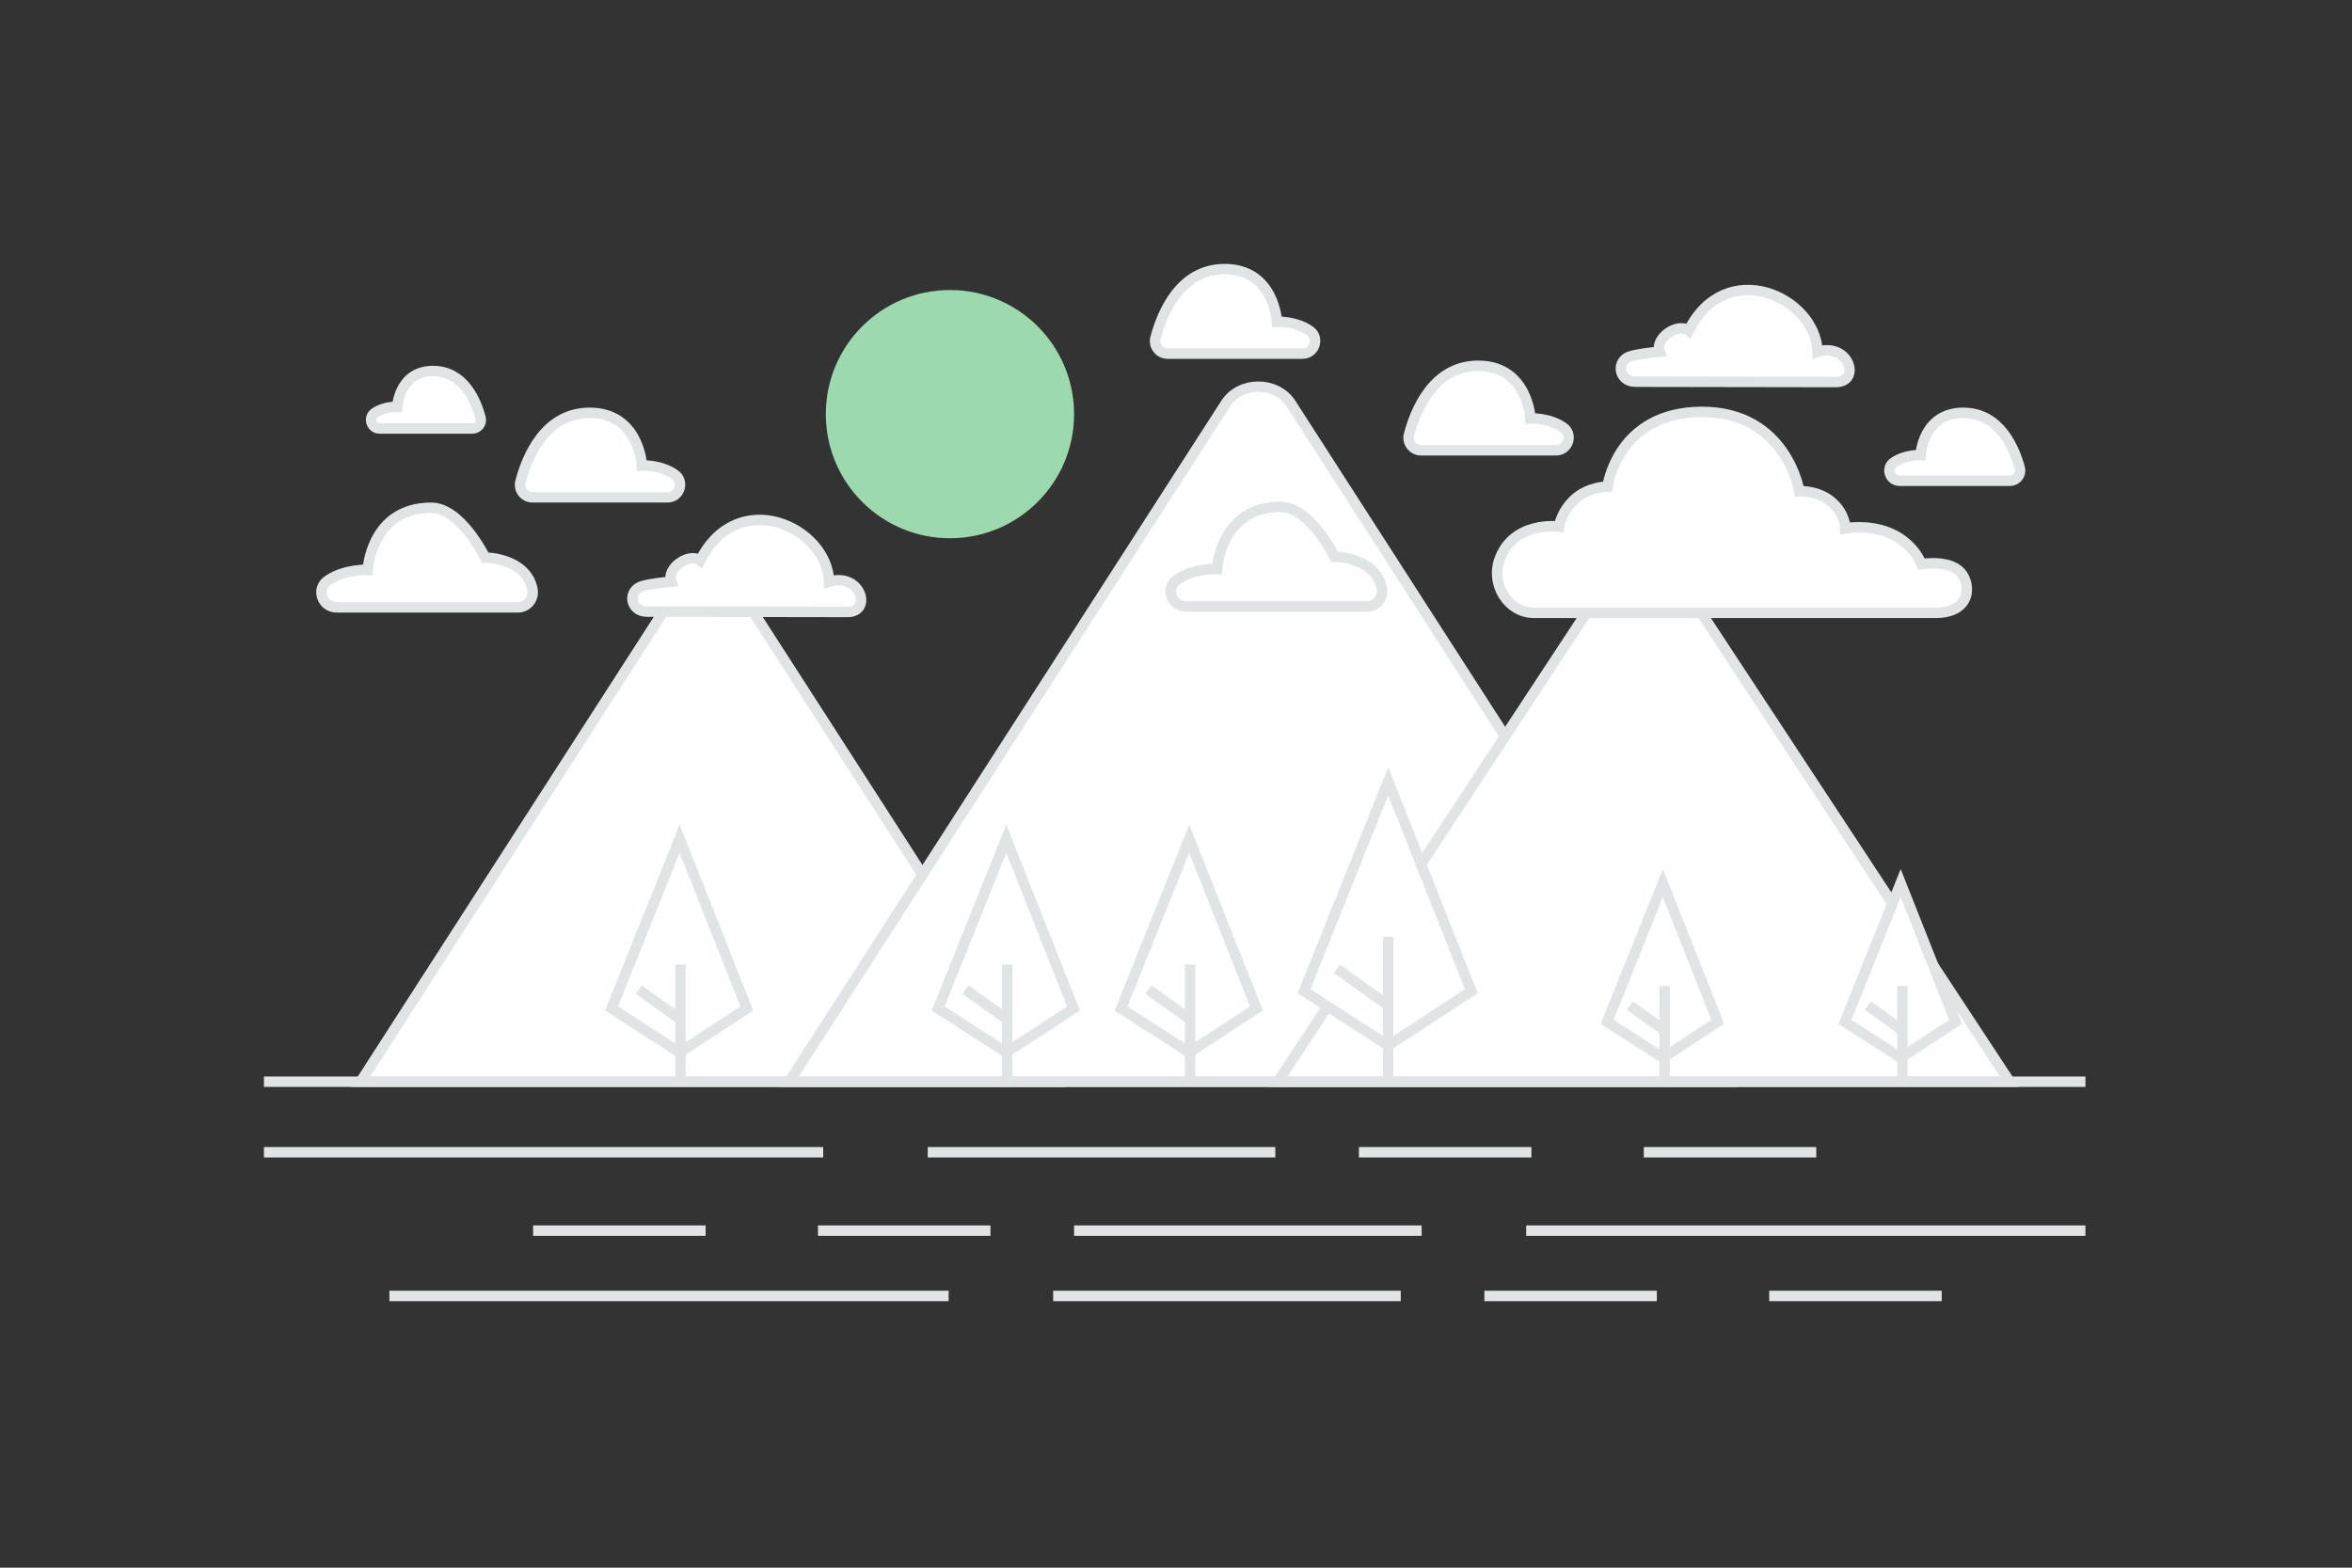 <svg width="900" height="600" viewBox="0 0 900 600" fill="none" xmlns="http://www.w3.org/2000/svg">
<rect x="0" y="0" width="900" height="600" fill="#333333" stroke="none"/>
<g clip-path="url(#clip0_365_143)">
<path d="M363.5 206C389.734 206 411 184.734 411 158.5C411 132.266 389.734 111 363.5 111C337.266 111 316 132.266 316 158.5C316 184.734 337.266 206 363.5 206Z" fill="#9DD9AE"/>
<path fill-rule="evenodd" clip-rule="evenodd" d="M261.756 221.786L138 414H404L280.244 221.786C276.135 215.405 265.865 215.405 261.756 221.786V221.786Z" fill="white" stroke="#E1E4E5" stroke-width="4"/>
<path fill-rule="evenodd" clip-rule="evenodd" d="M469.025 154.462L302 414H661L493.975 154.462C488.431 145.846 474.569 145.846 469.025 154.462V154.462Z" fill="white" stroke="#E1E4E5" stroke-width="4"/>
<path fill-rule="evenodd" clip-rule="evenodd" d="M619.27 215.931L489 414H769L638.73 215.931C634.405 209.356 623.595 209.356 619.27 215.931Z" fill="white" stroke="#E1E4E5" stroke-width="4"/>
<path d="M234 385.968L260.053 402.787L285.777 385.968L260.053 321L234 385.968Z" fill="white" stroke="#E1E4E5" stroke-width="4"/>
<path d="M260.404 369.149V414M244.397 378.734L260.56 390.281" stroke="#E1E4E5" stroke-width="4"/>
<path d="M359 385.968L385.053 402.787L410.777 385.968L385.053 321L359 385.968Z" fill="white" stroke="#E1E4E5" stroke-width="4"/>
<path d="M385.404 369.149V414M369.397 378.734L385.56 390.281" stroke="#E1E4E5" stroke-width="4"/>
<path d="M429 385.968L455.053 402.787L480.777 385.968L455.053 321L429 385.968Z" fill="white" stroke="#E1E4E5" stroke-width="4"/>
<path d="M455.404 369.149V414M439.397 378.734L455.56 390.281" stroke="#E1E4E5" stroke-width="4"/>
<path d="M499 379.35L531.204 400.14L563 379.35L531.204 299.045L499 379.35Z" fill="white" stroke="#E1E4E5" stroke-width="4"/>
<path d="M531.166 358.56V414M511.577 370.793L531.556 385.065" stroke="#E1E4E5" stroke-width="4"/>
<path d="M615 391.092L636.291 404.837L657.312 391.092L636.291 338L615 391.092Z" fill="white" stroke="#E1E4E5" stroke-width="4"/>
<path d="M636.943 377.347V414M623.709 384.883L636.918 394.319" stroke="#E1E4E5" stroke-width="4"/>
<path d="M706 391.092L727.291 404.837L748.312 391.092L727.291 338L706 391.092Z" fill="white" stroke="#E1E4E5" stroke-width="4"/>
<path d="M727.943 377.347V414M714.709 384.883L727.918 394.319M101 414H798M101 441H315M355 441H488M520 441H586M629 441H695M149 496H363M403 496H536M568 496H634M677 496H743M798 471H584M544 471H411M379 471H313M270 471H204" stroke="#E1E4E5" stroke-width="4"/>
<path fill-rule="evenodd" clip-rule="evenodd" d="M702.528 146.211C712.12 146.211 707.632 131.002 695.48 134.635C694.808 113.516 660.385 98.065 646.151 126.548C642.127 123.364 633.09 129.379 635.091 134.635C630.621 135.016 627.104 135.533 624.368 136.218C618.051 137.799 619.301 146.14 625.813 146.082L702.528 146.211V146.211ZM324.301 234.211C333.893 234.211 329.405 219.002 317.254 222.635C316.581 201.516 282.158 186.065 267.925 214.548C263.9 211.364 254.863 217.379 256.865 222.635C252.394 223.016 248.878 223.533 246.141 224.218C239.824 225.799 241.074 234.14 247.586 234.082L324.301 234.211ZM543.784 172.341H595.406C600.021 172.341 602.01 166.32 598.233 163.649C598.18 163.611 598.127 163.573 598.073 163.536C592.696 159.812 585.638 160.15 585.638 160.15C585.638 160.15 584.631 140 565.643 140C548.476 140 541.63 156.978 539.161 166.331C538.359 169.37 540.664 172.341 543.784 172.341V172.341ZM769.092 184H726.93C723.16 184 721.536 179.159 724.62 177.012L724.751 176.921C729.143 173.927 734.907 174.199 734.907 174.199C734.907 174.199 735.73 158 751.239 158C765.261 158 770.852 171.649 772.869 179.169C773.524 181.612 771.641 184 769.092 184ZM446.784 135.341H498.406C503.021 135.341 505.01 129.32 501.233 126.649L501.073 126.536C495.696 122.812 488.638 123.15 488.638 123.15C488.638 123.15 487.631 103 468.643 103C451.476 103 444.63 119.978 442.161 129.331C441.359 132.37 443.664 135.341 446.784 135.341V135.341ZM180.717 164H145.301C142.134 164 140.77 159.904 143.361 158.087L143.471 158.01C147.16 155.477 152.002 155.707 152.002 155.707C152.002 155.707 152.693 142 165.721 142C177.499 142 182.196 153.549 183.89 159.912C184.44 161.979 182.859 164 180.717 164ZM203.784 190.341H255.406C260.021 190.341 262.01 184.32 258.233 181.649C258.18 181.611 258.127 181.573 258.073 181.536C252.696 177.812 245.638 178.15 245.638 178.15C245.638 178.15 244.631 158 225.643 158C208.476 158 201.63 174.978 199.161 184.331C198.359 187.37 200.664 190.341 203.784 190.341V190.341ZM523.096 232.116H453.846C448.239 232.116 445.821 225.02 450.411 221.871L450.605 221.738C457.138 217.348 465.713 217.747 465.713 217.747C465.713 217.747 466.938 194 490.008 194C501.414 194 510.632 213.058 510.632 213.058C510.632 213.058 526.147 213.058 528.715 225.032C529.492 228.66 526.889 232.116 523.096 232.116V232.116ZM198.096 232.457H128.846C123.239 232.457 120.821 225.361 125.411 222.212L125.605 222.079C132.138 217.689 140.713 218.088 140.713 218.088C140.713 218.088 141.938 194.341 165.008 194.341C176.414 194.341 185.632 213.399 185.632 213.399C185.632 213.399 201.147 213.399 203.715 225.373C204.492 229.001 201.889 232.457 198.096 232.457V232.457ZM587.046 234.548H740.575C754.986 234.548 754.325 222.62 749.617 218.464C744.793 214.204 735.259 215.932 735.259 215.932C735.259 215.932 732.421 207.909 723.079 204.003C714.815 200.548 706.158 202.192 706.158 202.192C706.158 202.192 706.158 196.685 700.867 192.125C695.576 187.564 688.521 188.008 688.521 188.008C688.521 188.008 683.671 157.645 651.263 157.645C618.854 157.645 615.107 186.234 615.107 186.234C615.107 186.234 607.831 186.234 602.54 191.11C597.249 195.986 596.587 201.526 596.587 201.526C596.587 201.526 578.892 199.129 573.659 214.474C570.54 223.62 576.948 234.548 587.046 234.548Z" fill="white" stroke="#E1E4E5" stroke-width="4"/>
</g>
<defs>
<clipPath id="clip0_365_143">
<rect width="900" height="600" fill="white"/>
</clipPath>
</defs>
</svg>
